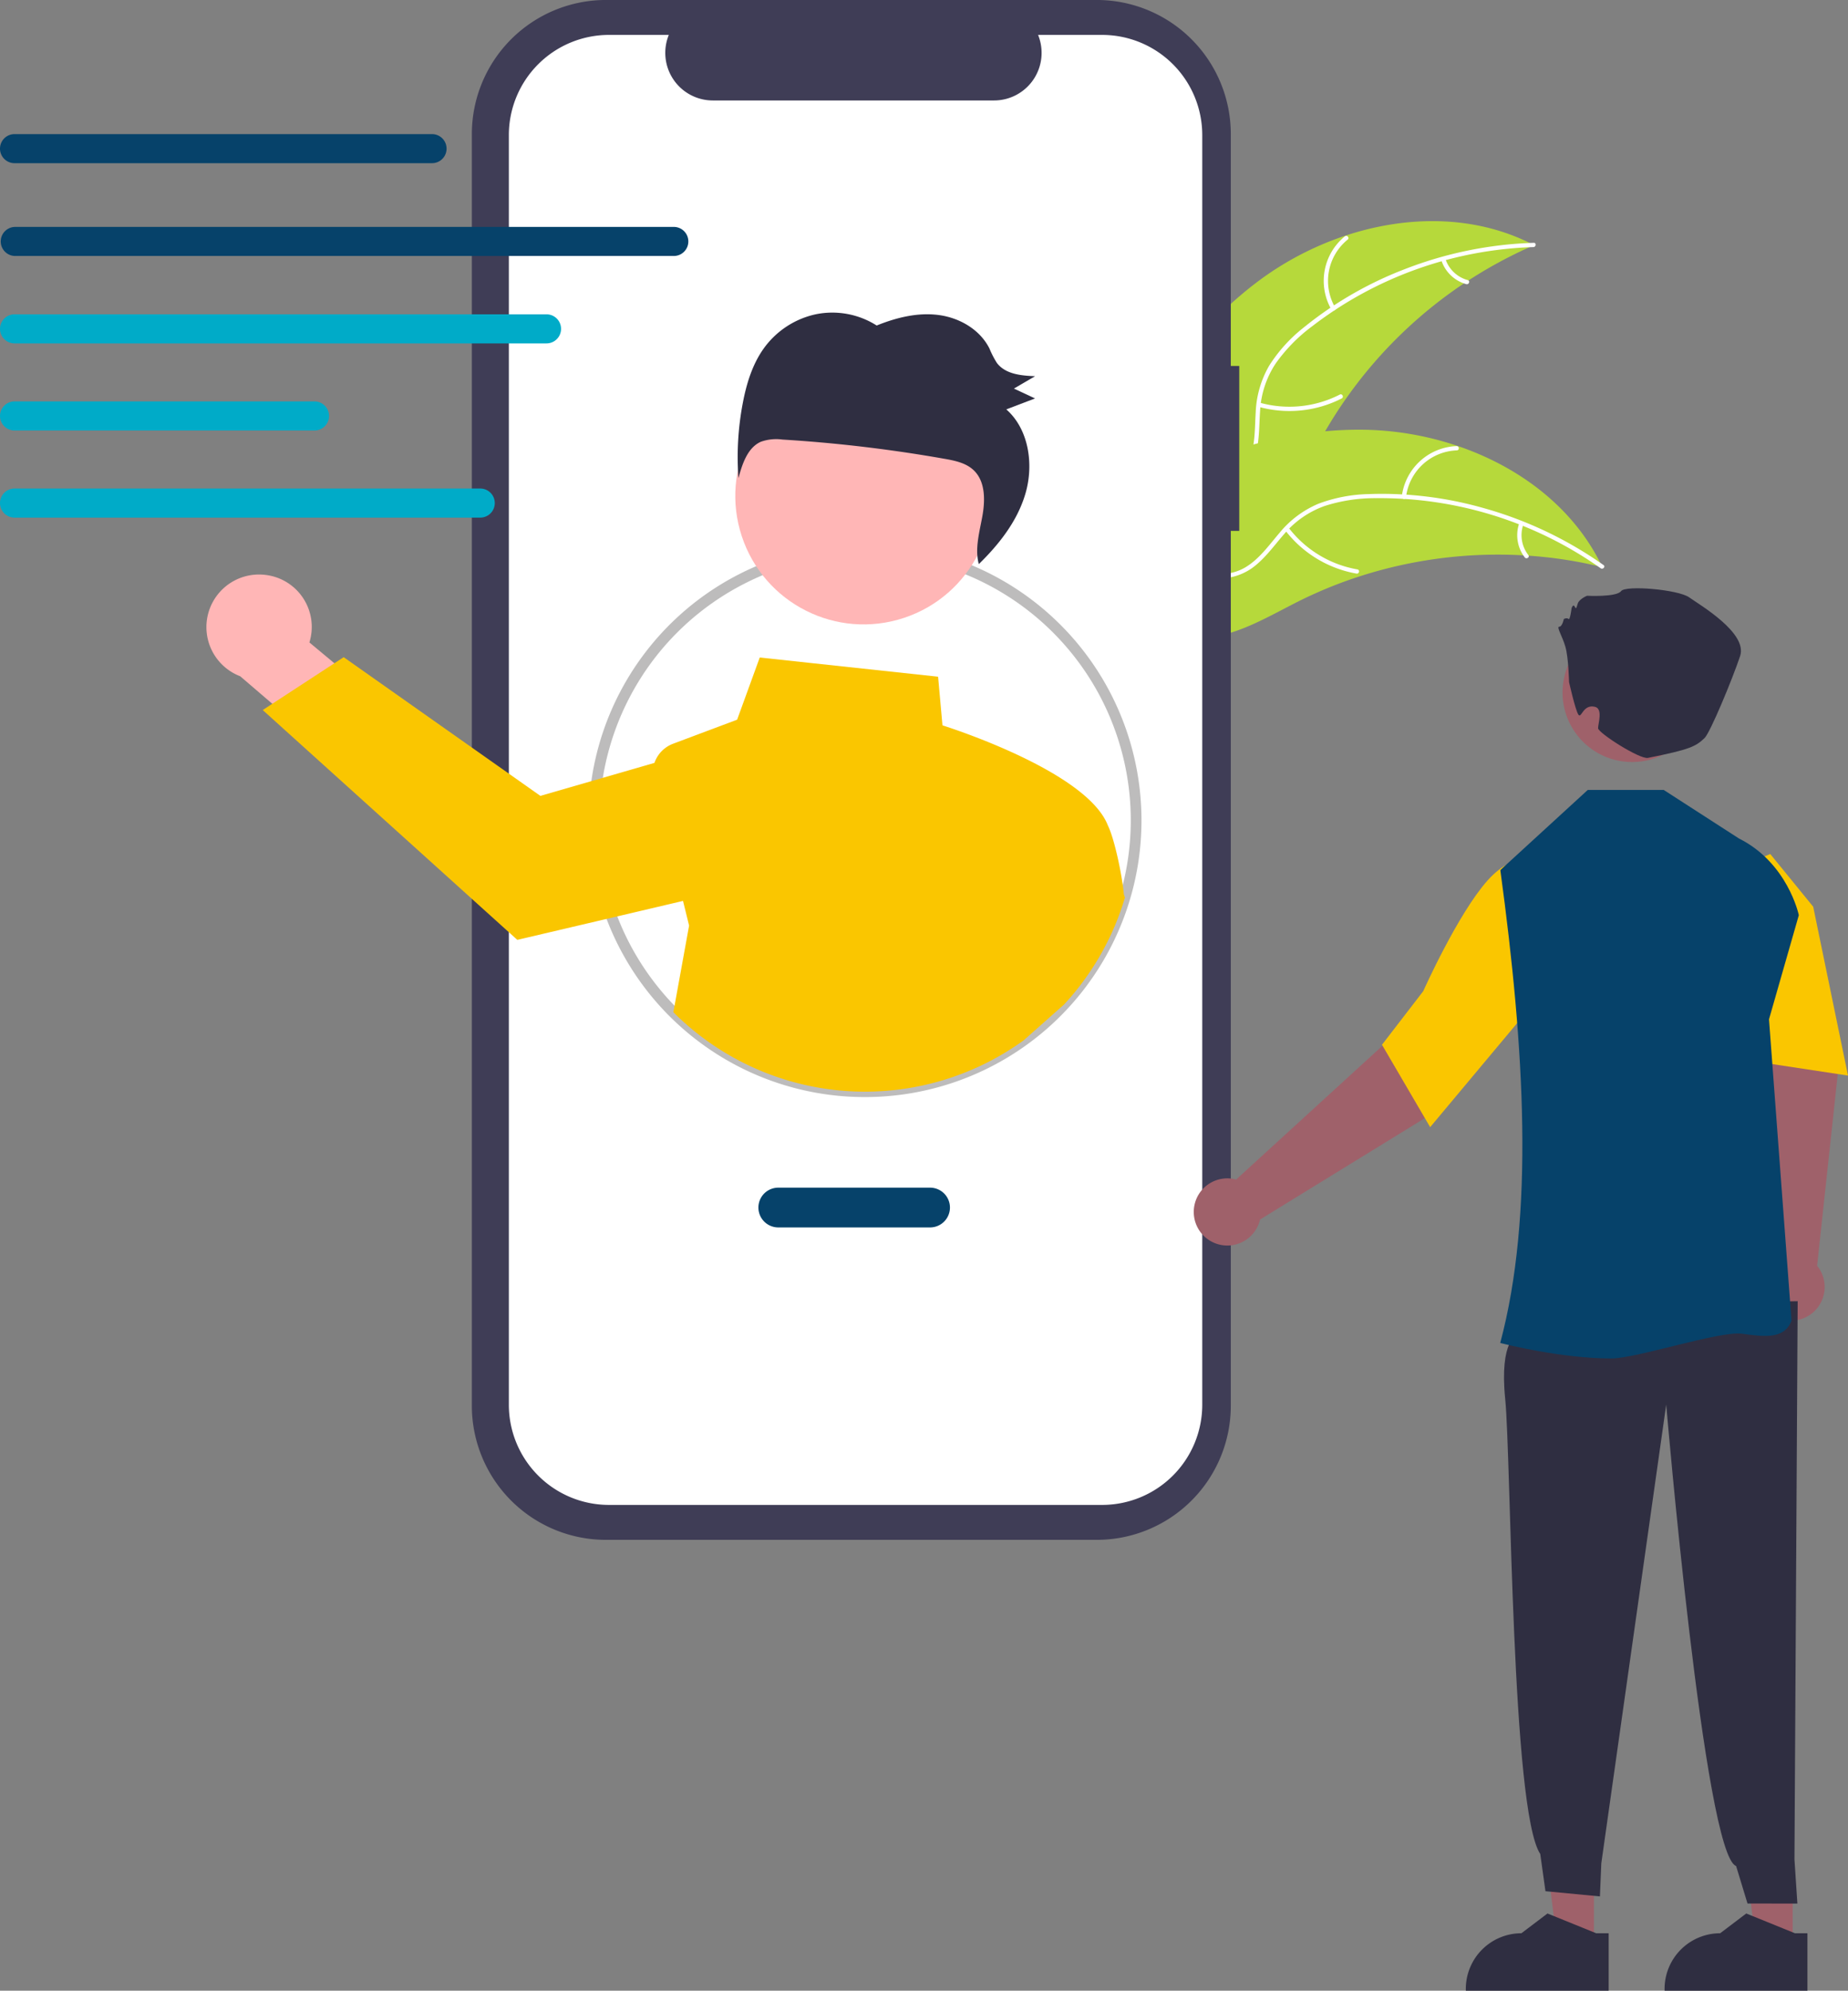 <?xml version="1.0"?>
<svg width="511.361" height="550.556" xmlns="http://www.w3.org/2000/svg" xmlns:svg="http://www.w3.org/2000/svg">
 <rect width="100%" height="100%" fill="#808080" stroke="none"/>
 <g class="layer">
  <title>Layer 1</title>
  <path d="m622.71,251.78c21.62,-15.97 52.07,-22.1 75.89,-9.63a123.86,123.86 0 0 0 -61.64,58.58c-4.97,10.12 -9.45,21.9 -19.71,26.57c-6.38,2.91 -13.92,2.35 -20.53,0c-6.61,-2.35 -12.49,-6.34 -18.28,-10.29l-1.74,-0.21c10.32,-24.82 24.39,-49.04 46.01,-65.02z" fill="rgb(182, 217, 59)" id="svg_1" transform="matrix(1, 0, 0, 1, -274.094, -174.345)"/>
  <path d="m698.41,242.68a105.87,105.87 0 0 0 -61.32,21.97a45.59,45.59 0 0 0 -9.99,10.21a26.15,26.15 0 0 0 -4.32,13.06c-0.31,4.35 -0.13,8.83 -1.5,13.02a16.01,16.01 0 0 1 -8.93,9.57c-5.13,2.32 -10.78,2.65 -16.32,2.79c-6.15,0.15 -12.54,0.21 -18.13,3.11c-0.68,0.35 -1.18,-0.72 -0.51,-1.07c9.73,-5.04 21.11,-1.75 31.33,-4.75c4.77,-1.4 9.15,-4.25 11.07,-9.01c1.68,-4.16 1.49,-8.78 1.77,-13.18a27.9,27.9 0 0 1 3.74,-12.94a42.15,42.15 0 0 1 9.56,-10.55a102.71,102.71 0 0 1 27.8,-16.07a107.75,107.75 0 0 1 35.85,-7.34c0.76,-0.03 0.65,1.15 -0.1,1.18z" fill="#fff" id="svg_2" transform="matrix(1, 0, 0, 1, -274.094, -174.345)"/>
  <path d="m642.5,259.94a15.88,15.88 0 0 1 3.73,-20.23c0.6,-0.48 1.37,0.42 0.78,0.9a14.71,14.71 0 0 0 -3.44,18.82c0.39,0.66 -0.69,1.16 -1.07,0.51z" fill="#fff" id="svg_3" transform="matrix(1, 0, 0, 1, -274.094, -174.345)"/>
  <path d="m622.65,285.7a30.61,30.61 0 0 0 22.2,-2.24c0.68,-0.34 1.19,0.73 0.51,1.08a31.84,31.84 0 0 1 -23.11,2.28c-0.73,-0.21 -0.33,-1.33 0.4,-1.12z" fill="#fff" id="svg_4" transform="matrix(1, 0, 0, 1, -274.094, -174.345)"/>
  <path d="m674.05,245.94a8.99,8.99 0 0 0 6.18,5.87c0.74,0.2 0.33,1.32 -0.4,1.12a10.08,10.08 0 0 1 -6.86,-6.49a0.61,0.61 0 0 1 0.29,-0.79a0.6,0.6 0 0 1 0.79,0.29z" fill="#fff" id="svg_5" transform="matrix(1, 0, 0, 1, -274.094, -174.345)"/>
  <path d="m717.48,331.19c-0.46,-0.11 -0.92,-0.22 -1.39,-0.33a118.41,118.41 0 0 0 -19,-2.83c-0.5,-0.04 -1,-0.07 -1.49,-0.1a124.83,124.83 0 0 0 -45.58,5.91a121.22,121.22 0 0 0 -17.03,7.02c-7.58,3.83 -15.49,8.58 -23.65,9.65a20.8,20.8 0 0 1 -2.57,0.2l-30.19,-31.77c-0.04,-0.11 -0.08,-0.21 -0.11,-0.32l-1.26,-1.21c0.27,-0.16 0.56,-0.32 0.83,-0.49c0.16,-0.09 0.32,-0.18 0.48,-0.27c0.11,-0.07 0.22,-0.13 0.31,-0.19c0.04,-0.02 0.07,-0.04 0.1,-0.05c0.09,-0.06 0.19,-0.11 0.27,-0.16q2.41,-1.38 4.83,-2.72c0.01,-0.01 0.01,-0.01 0.02,-0.01c12.36,-6.78 25.39,-12.6 38.88,-16.25c0.41,-0.11 0.82,-0.23 1.24,-0.32a115.67,115.67 0 0 1 18.58,-3.33a102.26,102.26 0 0 1 10.34,-0.43a85.04,85.04 0 0 1 26.22,4.45c16.84,5.67 31.68,16.67 39.58,32.34c0.2,0.41 0.4,0.8 0.59,1.21z" fill="rgb(182, 217, 59)" id="svg_6" transform="matrix(1, 0, 0, 1, -274.094, -174.345)"/>
  <path d="m717.01,331.5a105.87,105.87 0 0 0 -62.18,-19.38a45.59,45.59 0 0 0 -14.13,2.14a26.15,26.15 0 0 0 -11.31,7.84c-2.87,3.28 -5.42,6.96 -9.03,9.49a16.01,16.01 0 0 1 -12.9,2.26c-5.49,-1.24 -10.2,-4.37 -14.71,-7.6c-5,-3.58 -10.14,-7.38 -16.35,-8.43c-0.75,-0.13 -0.51,-1.29 0.24,-1.16c10.81,1.83 17.91,11.3 27.88,15.07c4.65,1.75 9.86,2.12 14.26,-0.53c3.84,-2.32 6.48,-6.11 9.35,-9.46a27.9,27.9 0 0 1 10.78,-8.08a42.15,42.15 0 0 1 13.98,-2.67a102.71,102.71 0 0 1 31.87,3.91a107.75,107.75 0 0 1 33.05,15.72c0.62,0.44 -0.18,1.32 -0.8,0.88z" fill="#fff" id="svg_7" transform="matrix(1, 0, 0, 1, -274.094, -174.345)"/>
  <path d="m661.99,311.62a15.88,15.88 0 0 1 15.15,-13.9c0.76,-0.03 0.84,1.16 0.08,1.18a14.71,14.71 0 0 0 -14.07,12.96c-0.1,0.76 -1.25,0.52 -1.16,-0.24z" fill="#fff" id="svg_8" transform="matrix(1, 0, 0, 1, -274.094, -174.345)"/>
  <path d="m630.63,320.24a30.61,30.61 0 0 0 19.07,11.58c0.75,0.13 0.51,1.29 -0.24,1.16a31.84,31.84 0 0 1 -19.83,-12.09c-0.46,-0.6 0.54,-1.25 1,-0.65z" fill="#fff" id="svg_9" transform="matrix(1, 0, 0, 1, -274.094, -174.345)"/>
  <path d="m695.6,319.44a8.99,8.99 0 0 0 1.4,8.41c0.47,0.6 -0.53,1.25 -0.99,0.65a10.08,10.08 0 0 1 -1.57,-9.31a0.61,0.61 0 0 1 0.7,-0.45a0.6,0.6 0 0 1 0.46,0.7z" fill="#fff" id="svg_10" transform="matrix(1, 0, 0, 1, -274.094, -174.345)"/>
  <path d="m617.01,275.55l-2.34,0l0,-64.11a37.1,37.1 0 0 0 -37.1,-37.1l-135.81,0a37.1,37.1 0 0 0 -37.1,37.1l0,351.67a37.1,37.1 0 0 0 37.1,37.1l135.81,0a37.1,37.1 0 0 0 37.1,-37.1l0,-241.94l2.34,0l0,-45.62z" fill="#3f3d56" id="svg_11" transform="matrix(1, 0, 0, 1, -274.094, -174.345)"/>
  <path d="m579.06,184l-17.72,0a13.16,13.16 0 0 1 -12.19,18.13l-77.8,0a13.16,13.16 0 0 1 -12.19,-18.13l-16.56,0a27.71,27.71 0 0 0 -27.7,27.7l0,351.15a27.71,27.71 0 0 0 27.7,27.7l136.46,0a27.71,27.71 0 0 0 27.71,-27.7l0,0l0,-351.15a27.71,27.71 0 0 0 -27.71,-27.7z" fill="#fff" id="svg_12" transform="matrix(1, 0, 0, 1, -274.094, -174.345)"/>
  <path d="m239.36,303.41a76.43,76.43 0 0 1 -76.5,-76.5a76.39,76.39 0 0 1 41.76,-68.16a76.66,76.66 0 0 1 59.41,-4.27a76.51,76.51 0 0 1 -24.67,148.93zm0,-150a72.69,72.69 0 0 0 -33.37,8.01a73.5,73.5 0 1 0 76.42,125.06a72.85,72.85 0 0 0 10.96,-9.72a73.47,73.47 0 0 0 -54.01,-123.35z" fill="#bdbcbc" id="svg_13"/>
  <path d="m347.69,333.36a14.48,14.48 0 0 1 12.02,18.66l25.42,21.17l-9.1,18.59l-35.47,-30.41a14.55,14.55 0 0 1 7.13,-28.01z" fill="#ffb6b6" id="svg_14" transform="matrix(1, 0, 0, 1, -274.094, -174.345)"/>
  <path d="m310.98,247.31c-0.51,-5.48 -2.61,-15.33 -4.4,-18.97c-5.5,-14.39 -41.02,-26.21 -45.79,-27.74l-1.21,-13.45l-49.35,-5.31l-6.26,17.2l-17.7,6.64a8.69,8.69 0 0 0 -5.18,5.31l0,0l-15.88,4.59l-15.67,4.53l-54.44,-38.36l-2.57,1.68l-17.18,11.21l-2.65,1.73l70.45,63.56l26.17,-6.14l19.68,-4.63l1.68,6.82l-4.35,23.96a74.98,74.98 0 0 0 96.96,7.75l11.18,-9.92a74.89,74.89 0 0 0 16.81,-29.53l-0.3,-0.93z" fill="#fac600" id="svg_15" transform="matrix(1 0 0 1 0 0)"/>
  <circle cx="513.34" cy="311.45" fill="#ffb6b6" id="svg_16" r="35.53" transform="matrix(0.949, -0.314, 0.314, 0.949, -345.97, 2.789)"/>
  <path d="m485.27,270.94a23.98,23.98 0 0 1 14.52,-9.67a22.9,22.9 0 0 1 16.89,3.1c5.45,-2.2 11.33,-3.66 17.1,-2.91s11.44,3.96 14.11,9.28a25.37,25.37 0 0 0 2.04,3.96c2.35,3.14 6.73,3.54 10.59,3.69q-2.93,1.71 -5.86,3.42q2.92,1.36 5.84,2.73q-3.97,1.51 -7.95,3.03c6.17,5.42 7.66,15.07 5.33,23.16c-2.21,7.66 -7.28,14.11 -12.94,19.63c-1.11,-4.12 0.11,-8.58 0.91,-12.85c0.86,-4.5 1,-9.77 -2.16,-12.95c-2.13,-2.15 -5.25,-2.8 -8.19,-3.32a397.69,397.69 0 0 0 -44.89,-5.33a12.7,12.7 0 0 0 -5.98,0.61c-3.67,1.63 -5.14,6.1 -6.2,10.06a79.78,79.78 0 0 1 1.21,-20.8c1,-5.24 2.59,-10.49 5.63,-14.84z" fill="#2f2e41" id="svg_17" transform="matrix(1, 0, 0, 1, -274.094, -174.345)"/>
  <path d="m257.36,339.46l-42,0a5.5,5.5 0 0 1 0,-11l42,0a5.5,5.5 0 0 1 0,11z" fill="#06426a" id="svg_18"/>
  <path d="m119.55,45.13l-115.53,0a4.02,4.02 0 0 1 0,-8.04l115.53,0a4.02,4.02 0 0 1 0,8.04z" fill="#06426a" id="svg_19" transform="matrix(1 0 0 1 0 0)"/>
  <path d="m186.25,70.79l-182.23,0a4.02,4.02 0 0 1 0,-8.03l182.23,0a4.02,4.02 0 1 1 0,8.03z" fill="#06426a" id="svg_20"/>
  <path d="m151.23,94.97l-147.21,0a4.02,4.02 0 1 1 0,-8.04l147.21,0a4.02,4.02 0 1 1 0,8.04z" fill="#00abc8" id="svg_21" transform="matrix(1 0 0 1 0 0)"/>
  <path d="m87.03,119.06l-83.01,0a4.02,4.02 0 1 1 0,-8.04l83.01,0a4.02,4.02 0 1 1 0,8.04z" fill="#00abc8" id="svg_22"/>
  <path d="m132.89,143.15l-128.87,0a4.02,4.02 0 0 1 0,-8.04l128.87,0a4.02,4.02 0 0 1 0,8.04z" fill="#00abc8" id="svg_23"/>
  <polygon fill="#9f616a" id="svg_24" points="496.06 536.227 485.706 536.226 480.78 496.288 496.062 496.289 496.06 536.227"/>
  <path d="m774.23,724.9l-39.53,0l0,-0.5a15.39,15.39 0 0 1 15.38,-15.39l0,0l7.22,-5.47l13.48,5.47l3.45,0l0,15.89z" fill="#2f2e41" id="svg_25" transform="matrix(1, 0, 0, 1, -274.094, -174.345)"/>
  <path d="m764.12,522.87l-4.57,-55.68l-3.58,-20.9l20.08,-4.43l6.67,28.61l-5.81,53.95a9.29,9.29 0 1 1 -12.79,-1.55z" fill="#9f616a" id="svg_26" transform="matrix(1, 0, 0, 1, -274.094, -174.345)"/>
  <polygon fill="#9f616a" id="svg_27" points="441.06 536.227 430.706 536.226 425.78 496.288 441.062 496.289 441.06 536.227"/>
  <path d="m698.58,535.49l-4.59,7.94s-5.04,1.38 -3.39,17.82s1.72,113.85 9.7,125.84l1.44,10.29l15.07,1.44l0.38,-9.13l17.96,-126.89s10.58,124.56 19.34,127.61l3.16,10.38l13.8,0.01l-0.81,-12.23l0.89,-154.36l-72.95,1.28z" fill="#2f2e41" id="svg_28" transform="matrix(1, 0, 0, 1, -274.094, -174.345)"/>
  <path d="m480.82,240.11l9.02,-3.93l11.89,14.58l9.63,46.7l-33,-5l2.46,-52.35z" fill="#fac600" id="svg_30"/>
  <path d="m616.15,500.56l41.24,-37.69l14.34,-15.62l15.8,13.17l-18.55,22.78l-46.22,28.42a9.29,9.29 0 1 1 -6.61,-11.06z" fill="#9f616a" id="svg_31" transform="matrix(1, 0, 0, 1, -274.094, -174.345)"/>
  <path d="m382.41,288.94l11.42,-14.83c0.09,-0.21 9.57,-21.39 17.78,-30.59c8.43,-9.44 15.06,-4.61 15.13,-4.56l0.17,0.12l0.45,34.86l-31.62,37.79l-13.33,-22.79z" fill="#fac600" id="svg_32" transform="matrix(1 0 0 1 0 0)"/>
  <circle cx="725.87" cy="365.85" fill="#9f616a" id="svg_33" r="19.25" transform="matrix(0.16, -0.987, 0.987, 0.16, -25.617, 849.399)"/>
  <path d="m708.27,362.99s-0.15,-6.77 -1.01,-9.76s-2.56,-5.56 -1.71,-5.56s1.28,-2.14 1.28,-2.14s0.86,-0.43 1.29,0s0.85,-3 0.85,-3s0.43,-1.28 0.86,-0.43s0.43,0.43 0.85,-0.85s2.57,-2.14 2.57,-2.14s8.13,0.43 9.41,-1.28s15.83,-0.43 18.83,1.71s16.25,9.84 14.11,16.25s-8.29,21.2 -9.84,22.68c-2.44,2.34 -4.13,3.18 -15.67,5.48c-2.26,0.45 -13.79,-6.92 -13.79,-8.21s1.39,-5.35 -0.85,-5.91c-3.38,-0.84 -3.76,3.43 -4.61,2.14s-2.57,-8.98 -2.57,-8.98z" fill="#2f2e41" id="svg_34" transform="matrix(1, 0, 0, 1, -274.094, -174.345)"/>
  <path d="m719.23,724.9l-39.53,0l0,-0.5a15.39,15.39 0 0 1 15.38,-15.39l0,0l7.22,-5.47l13.48,5.47l3.45,0l0,15.89z" fill="#2f2e41" id="svg_35" transform="matrix(1, 0, 0, 1, -274.094, -174.345)"/>
  <path d="m415.45,371.49l-0.32,-0.08c9.47,-35.44 6.74,-81.33 0.05,-130.6l0,-0.2l24.18,-22.15l21,0l20.82,13.43c13.46,6.73 16.52,20.98 16.55,21.12l0.02,0.1l-8.25,28.79l6.22,83.24l0,0.1l-0.03,0.09c-2.01,5.1 -7.4,4.37 -13.64,3.53c-6.23,-0.84 -29.17,6.84 -36.21,6.84c-13.75,0 -29.41,-3.96 -30.39,-4.21z" fill="#06426a" id="svg_29"/>
 </g>
</svg>